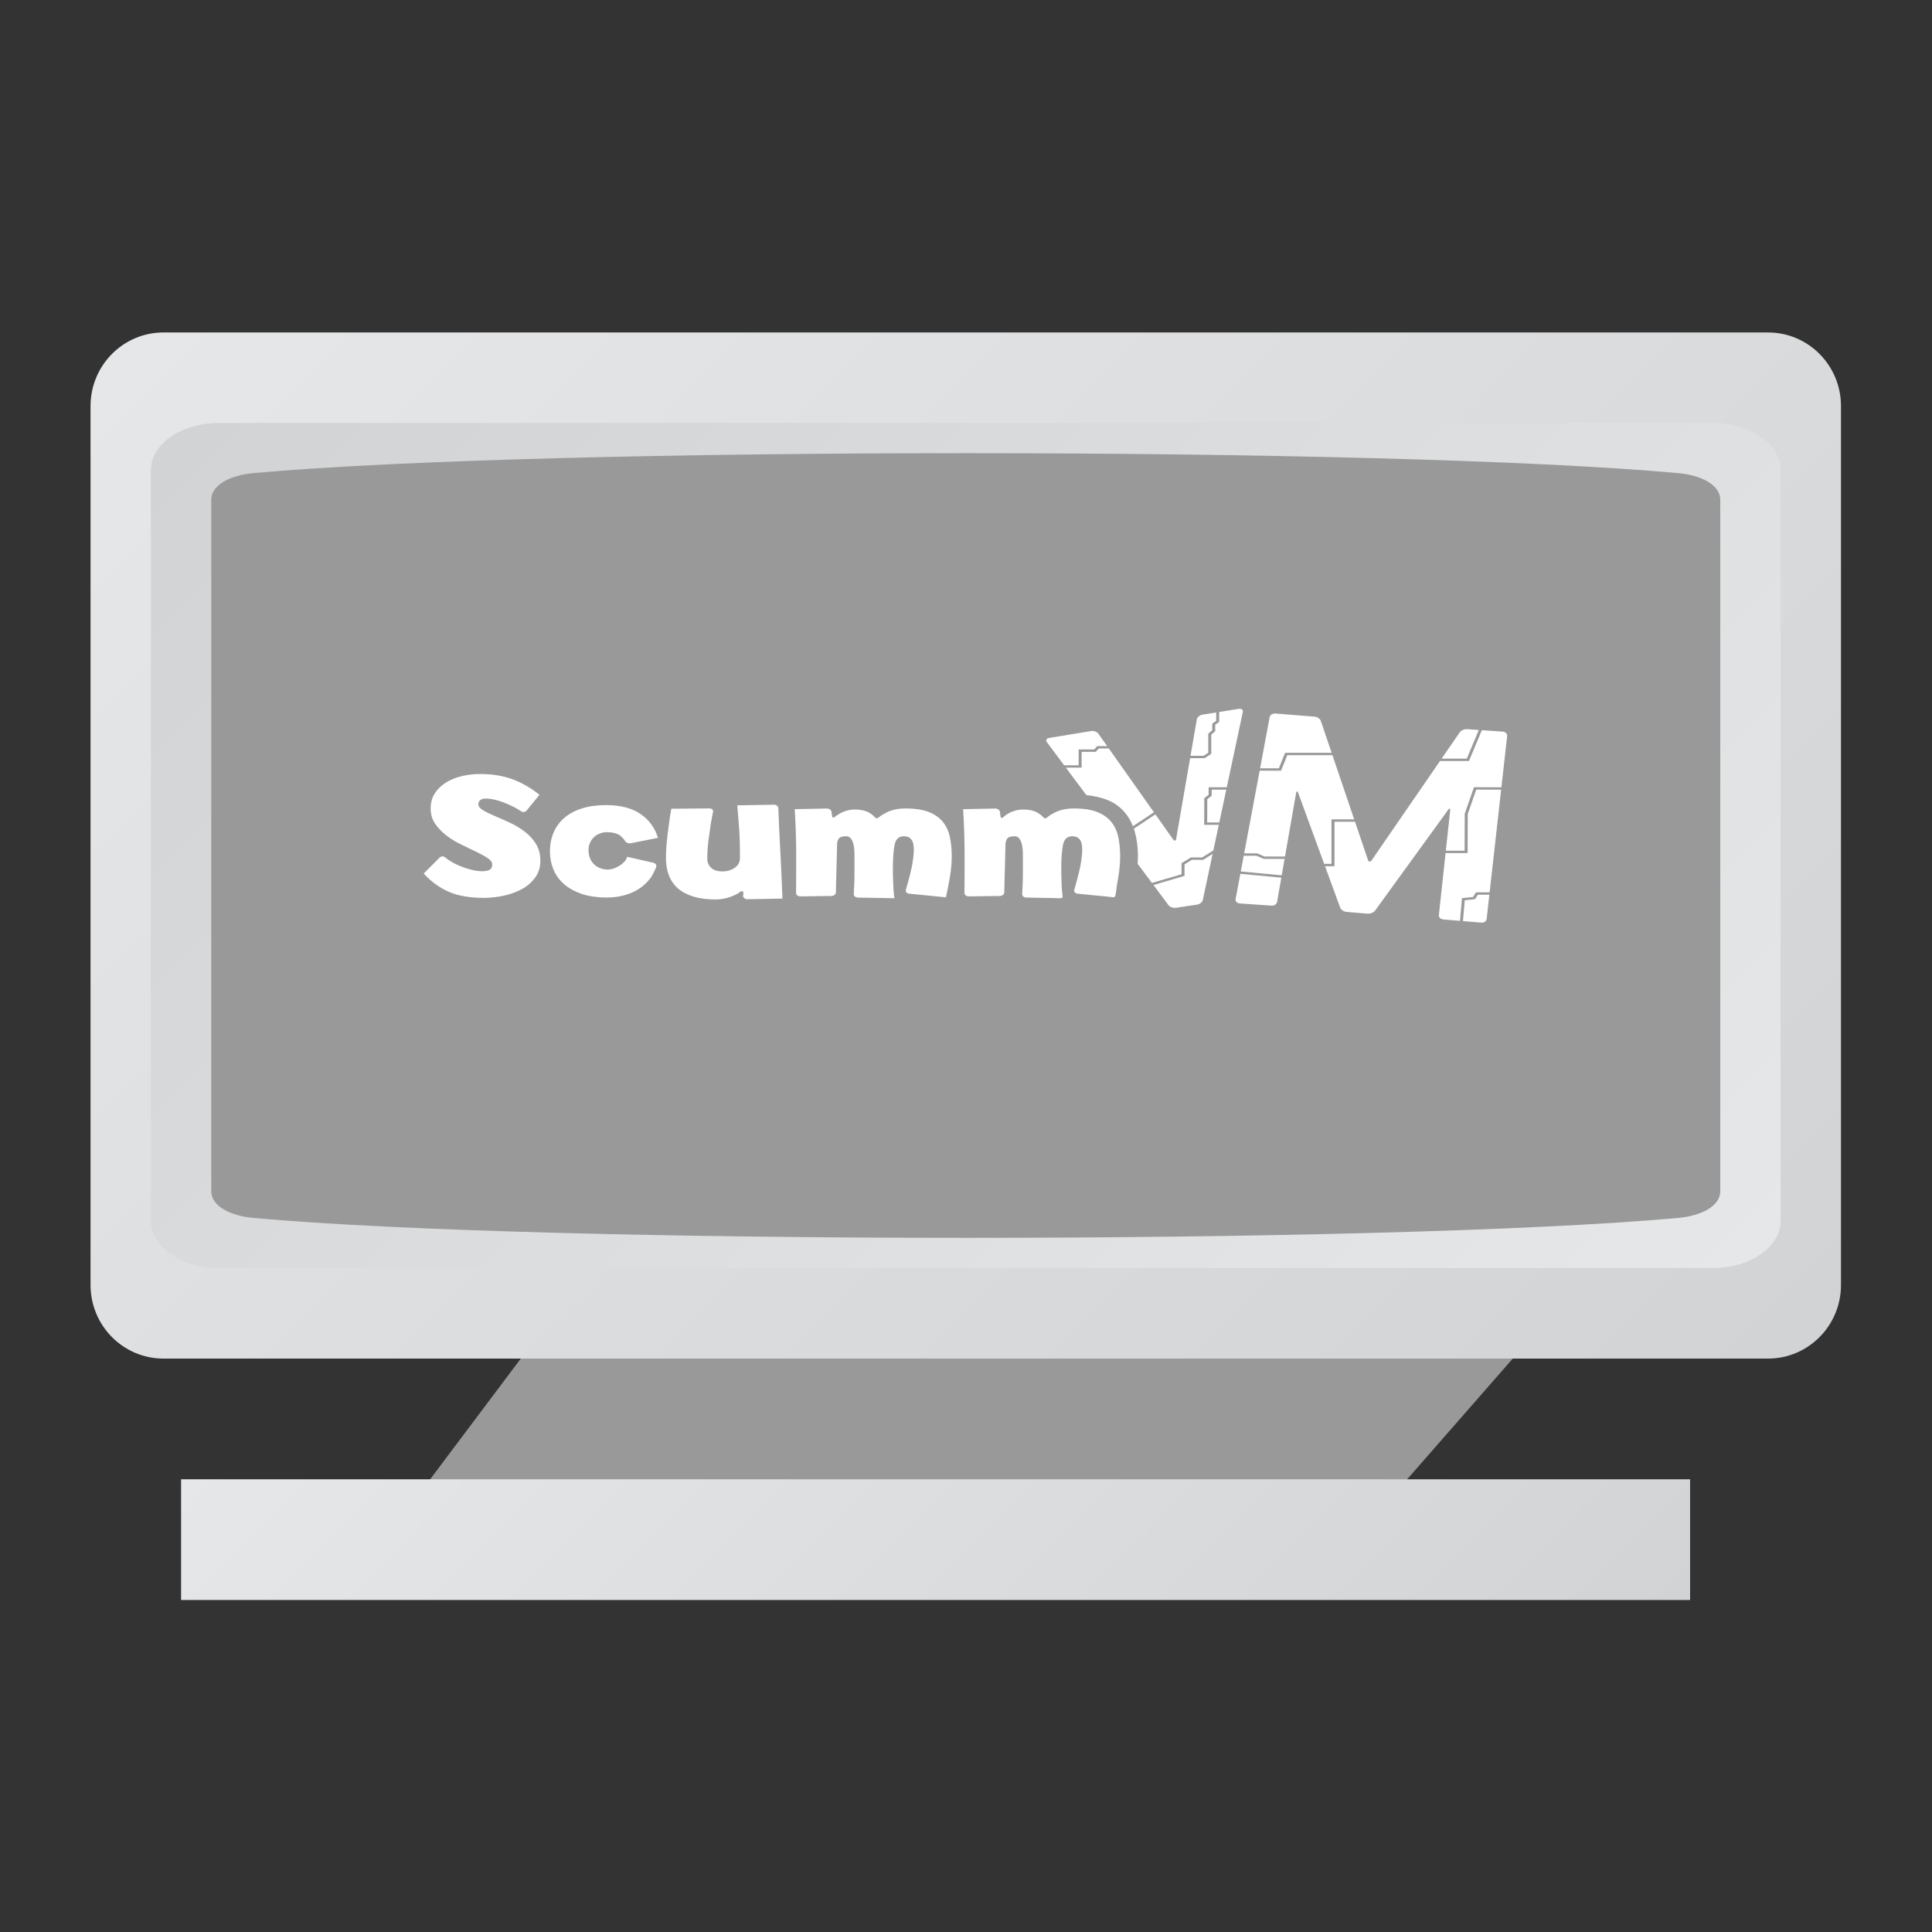 <?xml version="1.0" encoding="UTF-8" standalone="no"?>
<svg
   xmlns:dc="http://purl.org/dc/elements/1.1/"
   xmlns:cc="http://creativecommons.org/ns#"
   xmlns:rdf="http://www.w3.org/1999/02/22-rdf-syntax-ns#"
   xmlns:svg="http://www.w3.org/2000/svg"
   xmlns="http://www.w3.org/2000/svg"
   viewBox="0 0 341.333 341.333"
   height="256"
   width="256"
   xml:space="preserve"
   id="svg2"
   version="1.1"><rect x="0" y="0" width="341.333" height="341.333" fill="#333333" stroke="none"/><defs
     id="defs6"><clipPath
       id="clipPath22"
       clipPathUnits="userSpaceOnUse"><path
         id="path20"
         d="M 21.667,212 C 16.328,212 12,207.634 12,202.247 v 0 V 85.753 C 12,80.366 16.328,76 21.667,76 v 0 h 212.666 c 5.339,0 9.667,4.366 9.667,9.753 v 0 116.494 c 0,5.387 -4.328,9.753 -9.667,9.753 v 0 z" /></clipPath><linearGradient
       id="linearGradient32"
       spreadMethod="pad"
       gradientTransform="matrix(178.312,-178.312,-178.312,-178.312,38.844,233.156)"
       gradientUnits="userSpaceOnUse"
       y2="0"
       x2="1"
       y1="0"
       x1="0"><stop
         id="stop28"
         offset="0"
         style="stop-opacity:1;stop-color:#e6e7e8" /><stop
         id="stop30"
         offset="1"
         style="stop-opacity:1;stop-color:#d1d3d4" /></linearGradient><clipPath
       id="clipPath42"
       clipPathUnits="userSpaceOnUse"><path
         id="path40"
         d="m 29,200 c -4.971,0 -9,-2.786 -9,-6.222 v 0 -99.556 C 20,90.786 24.029,88 29,88 v 0 h 198 c 4.971,0 9,2.786 9,6.222 v 0 99.556 c 0,3.436 -4.029,6.222 -9,6.222 v 0 z" /></clipPath><linearGradient
       id="linearGradient52"
       spreadMethod="pad"
       gradientTransform="matrix(-159.72,159.72,159.72,159.72,207.86,64.14)"
       gradientUnits="userSpaceOnUse"
       y2="0"
       x2="1"
       y1="0"
       x1="0"><stop
         id="stop48"
         offset="0"
         style="stop-opacity:1;stop-color:#e6e7e8" /><stop
         id="stop50"
         offset="1"
         style="stop-opacity:1;stop-color:#d1d3d4" /></linearGradient><clipPath
       id="clipPath62"
       clipPathUnits="userSpaceOnUse"><path
         id="path60"
         d="M 0,256 H 256 V 0 H 0 Z" /></clipPath><clipPath
       id="clipPath74"
       clipPathUnits="userSpaceOnUse"><path
         id="path72"
         d="M 24,44 H 224 V 60 H 24 Z" /></clipPath><linearGradient
       id="linearGradient84"
       spreadMethod="pad"
       gradientTransform="matrix(108,-108,-108,-108,70,106)"
       gradientUnits="userSpaceOnUse"
       y2="0"
       x2="1"
       y1="0"
       x1="0"><stop
         id="stop80"
         offset="0"
         style="stop-opacity:1;stop-color:#e6e7e8" /><stop
         id="stop82"
         offset="1"
         style="stop-opacity:1;stop-color:#d1d3d4" /></linearGradient><clipPath
       id="clipPath94"
       clipPathUnits="userSpaceOnUse"><path
         id="path92"
         d="M 0,256 H 256 V 0 H 0 Z" /></clipPath></defs><g
     transform="matrix(1.333,0,0,-1.333,0,341.333)"
     id="g10"><g
       transform="translate(72,79.965)"
       id="g12"><path
         id="path14"
         style="fill:#999999;fill-opacity:1;fill-rule:nonzero;stroke:none"
         d="m 0,0 -24,-31.965 h 128 l 28,32 z" /></g><g
       id="g16"><g
         clip-path="url(#clipPath22)"
         id="g18"><g
           id="g24"><g
             id="g26"><path
               id="path34"
               style="fill:url(#linearGradient32);stroke:none"
               d="M 21.667,212 C 16.328,212 12,207.634 12,202.247 v 0 V 85.753 C 12,80.366 16.328,76 21.667,76 v 0 h 212.666 c 5.339,0 9.667,4.366 9.667,9.753 v 0 116.494 c 0,5.387 -4.328,9.753 -9.667,9.753 v 0 z" /></g></g></g></g><g
       id="g36"><g
         clip-path="url(#clipPath42)"
         id="g38"><g
           id="g44"><g
             id="g46"><path
               id="path54"
               style="fill:url(#linearGradient52);stroke:none"
               d="m 29,200 c -4.971,0 -9,-2.786 -9,-6.222 v 0 -99.556 C 20,90.786 24.029,88 29,88 v 0 h 198 c 4.971,0 9,2.786 9,6.222 v 0 99.556 c 0,3.436 -4.029,6.222 -9,6.222 v 0 z" /></g></g></g></g><g
       id="g56"><g
         clip-path="url(#clipPath62)"
         id="g58"><g
           transform="translate(33.556,193.356)"
           id="g64"><path
             id="path66"
             style="fill:#999999;fill-opacity:1;fill-rule:nonzero;stroke:none"
             d="m 0,0 c 38.889,3.525 150,3.525 188.889,0 3.047,-0.276 5.555,-1.572 5.555,-3.525 v -91.661 c 0,-1.954 -2.508,-3.25 -5.555,-3.526 -38.889,-3.525 -150,-3.525 -188.889,0 -3.047,0.276 -5.556,1.572 -5.556,3.526 v 91.661 c 0,1.953 2.509,3.249 5.556,3.525" /></g></g></g><g
       id="g68"><g
         clip-path="url(#clipPath74)"
         id="g70"><g
           id="g76"><g
             id="g78"><path
               id="path86"
               style="fill:url(#linearGradient84);stroke:none"
               d="M 24,44 H 224 V 60 H 24 Z" /></g></g></g></g><g
       id="g88"><g
         clip-path="url(#clipPath94)"
         id="g90"><g
           transform="translate(168.024,161.063)"
           id="g96"><path
             id="path98"
             style="fill:#ffffff;fill-opacity:1;fill-rule:nonzero;stroke:none"
             d="m 0,0 -4.521,-24.143 c -0.036,-0.195 0.027,-0.387 0.178,-0.54 0.151,-0.153 0.371,-0.246 0.619,-0.264 l 4.188,-0.29 c 0.5,-0.035 0.962,0.258 1.031,0.653 0,0 2.299,13.153 2.447,14 0.302,-0.825 5.409,-14.775 5.409,-14.775 0.131,-0.358 0.598,-0.669 1.064,-0.708 l 2.794,-0.237 c 0.463,-0.039 1.008,0.182 1.241,0.502 0,0 8.926,12.315 9.425,13.003 -0.085,-0.786 -1.457,-13.472 -1.457,-13.472 -0.003,-0.021 -0.004,-0.042 -0.004,-0.063 0,-0.375 0.361,-0.7 0.838,-0.739 l 5.02,-0.413 c 0.245,-0.021 0.485,0.037 0.675,0.161 0.19,0.125 0.307,0.301 0.329,0.496 l 2.72,24.275 c 0.022,0.195 -0.053,0.385 -0.212,0.535 -0.158,0.15 -0.381,0.243 -0.625,0.26 l -4.713,0.325 C 25.982,-1.401 25.443,-1.631 25.22,-1.956 L 13.541,-18.923 c -0.001,-0.001 -0.001,-0.001 -0.002,-0.002 0,0.001 0,0.001 0,0.001 L 7.289,-0.485 C 7.166,-0.123 6.703,0.19 6.234,0.227 L 1.04,0.643 C 0.54,0.683 0.074,0.395 0,0" /></g><g
           transform="translate(198.993,151.715)"
           id="g100"><path
             id="path102"
             style="fill:#999999;fill-opacity:1;fill-rule:nonzero;stroke:none"
             d="m 0,0 -3.486,0.011 -0.151,0.001 -0.04,-0.116 -1.175,-3.378 -0.007,-0.02 v -0.021 l -0.016,-4.876 h -2.491 l 0.579,5.347 c 0.031,0.287 -0.092,0.318 -0.273,0.069 l -9.689,-13.367 c -0.181,-0.249 -0.624,-0.428 -0.984,-0.398 l -2.793,0.236 c -0.361,0.031 -0.739,0.282 -0.84,0.559 l -2.012,5.496 h 1.055 0.198 v 0.158 5.738 h 2.722 l 1.718,-5.068 c 0.094,-0.278 0.314,-0.299 0.487,-0.046 L -8.137,3.488 H -4.443 -4.3 L -4.255,3.596 -2.59,7.57 0.166,7.38 C 0.527,7.355 0.796,7.099 0.764,6.812 Z m -1.56,-13.921 h -1.689 -0.123 l -0.055,-0.087 -0.326,-0.528 -1.312,-0.137 -0.16,-0.017 -0.011,-0.128 -0.254,-2.88 -2.2,0.181 c -0.361,0.029 -0.63,0.289 -0.599,0.576 l 0.889,8.228 h 2.722 0.198 v 0.157 l 0.017,5.011 1.127,3.241 3.301,-0.01 z m -1.111,-4.009 -2.427,0.199 0.244,2.763 1.257,0.131 0.105,0.011 0.046,0.076 0.32,0.515 h 1.53 l -0.361,-3.227 c -0.032,-0.287 -0.354,-0.498 -0.714,-0.468 m -24.264,17.19 c -0.102,0.276 -0.225,0.269 -0.275,-0.016 l -1.471,-8.417 h -2.713 l -0.913,0.394 -0.043,0.019 -0.05,10e-4 -1.692,0.008 2.052,10.958 h 2.694 0.144 l 0.044,0.109 0.778,1.946 h 5.985 l 2.885,-8.509 h -2.813 -0.198 v -0.157 -5.738 h -0.972 z m -3.547,-14.941 -4.189,0.291 c -0.361,0.025 -0.612,0.278 -0.559,0.564 l 0.63,3.363 5.429,-0.514 -0.564,-3.231 c -0.05,-0.285 -0.386,-0.498 -0.747,-0.473 m -1.97,6.607 0.913,-0.395 0.044,-0.019 h 0.05 2.709 l -0.38,-2.177 -5.426,0.513 0.391,2.087 z m 2.496,18.856 5.194,-0.416 c 0.36,-0.029 0.732,-0.28 0.826,-0.558 l 1.435,-4.231 h -6.024 -0.144 l -0.044,-0.11 -0.778,-1.946 h -2.49 l 1.272,6.795 c 0.054,0.285 0.392,0.495 0.753,0.466 M -5.519,7.291 c 0.174,0.253 0.611,0.439 0.973,0.415 L -2.995,7.598 -4.585,3.803 H -7.921 Z M 2.329,8.339 C 1.831,8.811 1.132,9.101 0.36,9.155 l -4.712,0.326 c -1.244,0.086 -2.532,-0.463 -3.132,-1.334 0,0 -6.313,-9.172 -9.318,-13.538 -1.619,4.774 -4.971,14.663 -4.971,14.663 -0.337,0.996 -1.474,1.764 -2.765,1.867 l -5.194,0.416 c -1.559,0.125 -2.961,-0.743 -3.192,-1.976 l -4.522,-24.143 c -0.116,-0.62 0.096,-1.256 0.582,-1.745 0.485,-0.49 1.213,-0.802 1.999,-0.856 l 4.188,-0.291 c 1.557,-0.108 2.945,0.771 3.16,2.003 0,0 0.59,3.377 1.175,6.721 1.412,-3.859 2.825,-7.719 2.825,-7.719 0.356,-0.972 1.488,-1.725 2.753,-1.832 l 2.794,-0.237 c 1.239,-0.105 2.539,0.422 3.162,1.28 0,0 2.492,3.439 4.981,6.872 -0.345,-3.192 -0.694,-6.421 -0.694,-6.421 -0.007,-0.066 -0.011,-0.132 -0.011,-0.197 0,-1.169 1.125,-2.181 2.611,-2.304 l 5.02,-0.413 c 0.775,-0.064 1.534,0.118 2.135,0.513 0.602,0.394 0.971,0.951 1.04,1.569 L 2.995,6.654 C 3.064,7.268 2.827,7.866 2.329,8.339" /></g><g
           transform="translate(164.132,162.32)"
           id="g104"><path
             id="path106"
             style="fill:#ffffff;fill-opacity:1;fill-rule:nonzero;stroke:none"
             d="m 0,0 v 0 l -4.822,-0.773 c -0.465,-0.075 -0.88,-0.426 -0.945,-0.8 0,0 -2.69,-15.546 -2.723,-15.74 -0.121,0.171 -9.833,13.917 -9.833,13.917 -0.234,0.331 -0.783,0.53 -1.251,0.453 l -5.554,-0.913 c -0.253,-0.041 -0.452,-0.161 -0.544,-0.328 -0.092,-0.166 -0.07,-0.364 0.062,-0.541 l 16.118,-21.601 c 0.241,-0.324 0.794,-0.522 1.259,-0.453 l 2.812,0.423 c 0.464,0.07 0.889,0.414 0.968,0.785 L 0.848,-0.654 C 0.891,-0.449 0.823,-0.26 0.659,-0.134 0.496,-0.008 0.256,0.041 0,0" /></g><g
           transform="translate(164.72,161.701)"
           id="g108"><path
             id="path110"
             style="fill:#999999;fill-opacity:1;fill-rule:nonzero;stroke:none"
             d="m 0,0 -2.123,-9.981 h -2.205 -0.198 v -0.158 -0.835 l -0.52,-0.404 -0.059,-0.046 v -0.066 l -0.013,-3.314 v -0.157 h 0.198 1.737 l -0.721,-3.389 -1.498,-0.936 -1.399,0.009 -0.068,0.001 -0.054,-0.033 -1.121,-0.684 -0.077,-0.047 v -0.077 -1.39 l -3.927,-1.153 -4.381,5.872 4.843,3.214 2.339,-3.309 c 0.177,-0.252 0.363,-0.224 0.413,0.062 l 1.85,10.697 h 1.864 0.072 l 0.055,0.037 0.74,0.493 0.07,0.047 v 0.074 2.472 l 0.471,0.401 0.054,0.045 v 0.062 0.803 l 0.458,0.323 0.067,0.047 v 0.071 1.246 l 2.596,0.416 C -0.181,0.47 0.06,0.284 0,0 m -4.71,-11.556 0.52,0.404 0.059,0.047 v 0.066 0.744 h 1.94 l -0.925,-4.352 h -1.606 z m -0.591,-13.361 c -0.06,-0.284 -0.401,-0.561 -0.757,-0.614 l -2.812,-0.423 c -0.356,-0.053 -0.799,0.106 -0.984,0.354 l -1.988,2.665 3.987,1.171 0.129,0.037 v 0.11 1.422 l 0.99,0.603 1.4,-0.009 h 0.069 l 0.055,0.033 1.21,0.757 z m -20.361,21.475 5.553,0.913 c 0.355,0.058 0.791,-0.1 0.968,-0.351 l 1.164,-1.648 h -1.214 -0.1 l -0.059,-0.064 -0.35,-0.379 h -1.862 -0.198 v -0.158 -1.935 h -1.924 l -2.287,3.065 c -0.185,0.248 -0.046,0.499 0.309,0.557 m 4.1,-3.936 h 0.197 v 0.157 1.935 h 1.766 0.1 l 0.059,0.064 0.349,0.38 h 1.336 l 5.973,-8.453 -4.851,-3.219 -6.817,9.135 z m 15.468,6.396 c 0.049,0.285 0.381,0.565 0.736,0.622 l 1.83,0.294 V -1.179 L -3.986,-1.502 -4.053,-1.549 V -1.62 -2.431 l -0.471,-0.4 -0.054,-0.046 V -2.939 -5.4 L -5.192,-5.809 H -6.929 Z M 1.669,1.796 C 1.139,2.205 0.39,2.379 -0.333,2.264 L -6.446,1.284 C -7.38,1.134 -8.093,0.531 -8.223,-0.22 c 0,0 -1.15,-6.645 -2.011,-11.628 -3.111,4.403 -7.277,10.298 -7.277,10.298 -0.477,0.676 -1.451,1.029 -2.406,0.872 l -6.843,-1.125 c -0.71,-0.117 -1.304,-0.499 -1.596,-1.026 -0.293,-0.526 -0.247,-1.133 0.123,-1.629 l 16.79,-22.502 c 0.481,-0.645 1.416,-0.981 2.342,-0.842 l 4.106,0.617 c 0.922,0.139 1.637,0.719 1.793,1.454 L 2.319,0.22 c 0.123,0.578 -0.12,1.168 -0.65,1.576" /></g><g
           transform="translate(146.278,150.217)"
           id="g112"><path
             id="path114"
             style="fill:#999999;fill-opacity:1;fill-rule:nonzero;stroke:none"
             d="m 0,0 c 3.962,-1.259 5.004,-5.387 4.368,-10.066 -0.276,-2.029 -0.332,-4.575 -2.826,-4.854 -0.849,-0.094 -1.807,0.067 -2.698,0.153 -0.8,0.078 -1.716,0.333 -2.505,0.256 -0.48,-0.047 -0.846,-0.358 -1.285,-0.46 -0.975,-0.228 -2.189,-0.102 -3.532,-0.102 -0.822,0 -1.655,-0.011 -2.377,0.102 -0.434,0.068 -0.88,0.33 -1.348,0.358 -0.429,0.025 -0.862,-0.163 -1.349,-0.205 -1.308,-0.11 -3.062,-0.144 -4.432,-0.051 -0.491,0.034 -1.033,0.261 -1.477,0.256 -0.438,-0.006 -0.929,-0.264 -1.413,-0.307 -1.717,-0.151 -3.522,0.527 -5.01,0.409 -0.694,-0.056 -1.395,-0.545 -2.313,-0.613 -1.324,-0.099 -3.5,-0.038 -4.817,0.153 -0.493,0.071 -1.001,0.332 -1.477,0.358 -0.432,0.023 -0.925,-0.169 -1.413,-0.205 -1.249,-0.092 -2.809,-0.101 -4.111,-0.051 -0.375,0.015 -0.75,0.119 -1.092,0.102 -0.591,-0.029 -1.176,-0.355 -1.734,-0.409 -1.491,-0.142 -3.151,-0.163 -4.56,-0.051 -0.501,0.041 -1.009,0.251 -1.542,0.256 -0.721,0.006 -1.39,-0.265 -1.991,-0.307 -3.471,-0.24 -6.084,1.086 -7.836,2.606 -0.775,-0.296 -1.271,-0.843 -1.991,-1.226 -3.22,-1.715 -8.714,-1.221 -11.561,0.562 -0.404,0.253 -0.981,1.028 -1.477,1.022 -0.423,-0.006 -1.161,-0.789 -1.542,-1.022 -1.516,-0.925 -3.558,-1.601 -6.102,-1.738 -3.827,-0.204 -6.884,0.934 -8.863,2.402 -1.015,0.754 -2.477,1.99 -1.799,3.525 0.35,0.79 1.372,1.598 2.12,2.3 0.276,0.258 0.689,0.511 0.706,0.766 0.032,0.46 -0.912,1.145 -1.156,1.482 -1.104,1.532 -1.457,4.06 -0.385,5.978 1.278,2.286 4.654,3.941 9.249,3.679 1.751,-0.1 3.55,-0.529 5.074,-1.227 2.177,-0.995 4.436,-1.916 3.725,-4.547 0.918,0.157 1.445,0.676 2.248,0.971 2.791,1.025 7.258,0.952 9.827,-0.358 0.323,-0.165 0.817,-0.559 1.092,-0.562 0.511,-0.005 1.139,0.814 1.606,0.971 1.046,0.351 4.41,0.37 5.909,0.255 0.597,-0.045 1.208,-0.378 1.67,-0.357 0.503,0.022 1.152,0.518 1.541,0.613 1.198,0.292 4.884,0.411 6.231,0.102 0.443,-0.101 0.915,-0.515 1.413,-0.562 0.473,-0.045 1.09,0.135 1.606,0.153 0.956,0.036 2.031,0.087 2.954,0.051 0.666,-0.025 1.297,-0.327 1.927,-0.357 0.586,-0.028 1.286,0.209 1.927,0.204 0.513,-0.003 1.104,-0.101 1.605,-0.204 0.478,-0.098 0.956,-0.36 1.349,-0.358 0.586,0.003 1.215,0.354 1.734,0.46 1.799,0.367 3.799,0.286 5.653,-0.255 0.414,-0.122 1.166,-0.667 1.605,-0.665 0.521,0.003 1.134,0.722 1.606,0.869 1.315,0.408 3.255,0.354 4.817,0.307 0.704,-0.022 1.335,-0.331 1.991,-0.358 0.582,-0.023 1.206,0.197 1.799,0.205 0.561,0.007 1.102,-0.102 1.605,-0.205 0.507,-0.104 1.041,-0.353 1.414,-0.358 0.497,-0.005 0.987,0.311 1.413,0.409 C -4.29,0.699 -1.983,0.63 0,0" /></g><g
           transform="translate(148.21,145.146)"
           id="g116"><path
             id="path118"
             style="fill:#ffffff;fill-opacity:1;fill-rule:nonzero;stroke:none"
             d="M 0,0 C -0.168,0.774 -0.478,1.439 -0.931,1.994 -1.385,2.549 -2.006,2.983 -2.794,3.297 -3.582,3.609 -4.607,3.766 -5.868,3.766 -6.814,3.766 -7.627,3.601 -8.307,3.273 -8.481,3.189 -8.651,3.1 -8.815,3.004 -8.969,2.914 -9.118,2.818 -9.258,2.714 -9.374,2.628 -9.523,2.422 -9.706,2.464 c -0.13,0.03 -0.245,0.146 -0.321,0.23 -0.187,0.204 -0.429,0.376 -0.689,0.52 -0.493,0.274 -1.114,0.411 -1.862,0.411 -0.375,0 -0.729,-0.047 -1.064,-0.141 -0.336,-0.094 -0.636,-0.215 -0.902,-0.364 -0.266,-0.148 -0.483,-0.305 -0.65,-0.469 -0.027,-0.026 -0.054,-0.052 -0.084,-0.077 -0.042,-0.034 -0.108,-0.081 -0.174,-0.069 -0.076,0.014 -0.12,0.103 -0.137,0.156 -0.031,0.093 -0.033,0.191 -0.045,0.286 -0.015,0.122 -0.031,0.246 -0.048,0.369 -0.032,0.247 -0.315,0.445 -0.628,0.439 l -4.249,-0.083 c 0.059,-0.954 0.103,-1.869 0.133,-2.745 0.03,-0.876 0.049,-1.764 0.059,-2.663 0.01,-0.9 0.01,-1.85 0,-2.851 -0.01,-1.001 -0.014,-2.856 -0.014,-2.856 -0.001,-0.249 0.255,-0.449 0.568,-0.445 l 4.124,0.056 c 0.313,0.004 0.574,0.211 0.581,0.46 l 0.165,6.445 c 0,0.219 0.069,0.442 0.207,0.669 0.138,0.227 0.463,0.34 0.976,0.34 0.236,0 0.423,-0.07 0.561,-0.211 0.138,-0.141 0.251,-0.328 0.34,-0.563 0.089,-0.235 0.148,-0.504 0.177,-0.81 0.03,-0.305 0.045,-0.621 0.045,-0.95 v -1.994 c 0,-0.516 -0.005,-0.966 -0.015,-1.349 -0.01,-0.384 -0.025,-0.743 -0.044,-1.08 -0.02,-0.336 -0.038,-0.709 -0.038,-0.709 -0.012,-0.249 0.235,-0.457 0.548,-0.462 0.003,0 0.006,0 0.008,0 0.157,-0.003 0.313,-0.006 0.47,-0.008 0.338,-0.006 0.675,-0.012 1.013,-0.018 0.413,-0.007 0.826,-0.014 1.239,-0.021 0.39,-0.007 0.781,-0.014 1.171,-0.021 0.239,-0.004 0.519,-0.045 0.754,-0.002 0.198,0.037 0.154,0.161 0.149,0.288 -0.007,0.19 -0.051,0.377 -0.067,0.566 -0.03,0.344 -0.05,0.696 -0.059,1.056 -0.01,0.36 -0.02,0.704 -0.03,1.032 -0.01,0.329 -0.015,0.595 -0.015,0.798 0,1.502 0.079,2.62 0.237,3.355 0.158,0.736 0.571,1.103 1.242,1.103 0.413,0 0.733,-0.137 0.96,-0.41 0.226,-0.274 0.34,-0.732 0.34,-1.373 0,-0.61 -0.094,-1.388 -0.281,-2.335 -0.187,-0.946 -0.775,-2.996 -0.775,-2.996 -0.069,-0.243 0.128,-0.466 0.438,-0.497 0.133,-0.013 0.265,-0.026 0.398,-0.04 0.666,-0.066 1.332,-0.132 1.999,-0.198 0.422,-0.042 0.846,-0.078 1.27,-0.117 0.256,-0.024 0.511,-0.069 0.766,-0.092 0.159,-0.014 0.36,-0.078 0.488,0.035 0.121,0.107 0.113,0.304 0.142,0.438 0.043,0.2 0.068,0.403 0.089,0.605 0.032,0.311 0.082,0.614 0.137,0.923 0.047,0.259 0.09,0.518 0.132,0.778 0.148,0.907 0.222,1.791 0.222,2.651 C 0.251,-1.623 0.167,-0.774 0,0 m -23.25,1.994 c -0.453,0.555 -1.074,0.989 -1.862,1.303 -0.788,0.312 -1.813,0.469 -3.074,0.469 -0.946,0 -1.759,-0.165 -2.439,-0.493 -0.181,-0.087 -0.359,-0.181 -0.529,-0.281 -0.153,-0.09 -0.301,-0.186 -0.44,-0.291 -0.103,-0.077 -0.192,-0.196 -0.342,-0.217 -0.038,-0.005 -0.078,-0.012 -0.118,-0.009 -0.137,0.01 -0.174,0.083 -0.245,0.164 -0.196,0.227 -0.452,0.418 -0.736,0.575 -0.492,0.274 -1.113,0.411 -1.862,0.411 -0.374,0 -0.729,-0.047 -1.064,-0.141 -0.335,-0.094 -0.636,-0.215 -0.901,-0.364 -0.225,-0.125 -0.42,-0.277 -0.634,-0.412 -0.105,-0.066 -0.147,-0.157 -0.295,-0.149 -0.153,0.008 -0.131,0.163 -0.142,0.246 -0.013,0.098 -0.026,0.196 -0.039,0.295 -0.009,0.072 -0.019,0.144 -0.028,0.216 -0.033,0.247 -0.315,0.445 -0.628,0.439 l -4.25,-0.083 c 0.059,-0.954 0.104,-1.87 0.133,-2.745 0.03,-0.876 0.049,-1.764 0.059,-2.663 0.01,-0.9 0.01,-1.85 0,-2.851 -0.01,-1.001 -0.014,-2.856 -0.014,-2.856 0,-0.249 0.255,-0.449 0.568,-0.445 l 4.124,0.055 c 0.313,0.005 0.574,0.212 0.581,0.46 l 0.165,6.446 c 0,0.219 0.069,0.442 0.207,0.669 0.138,0.226 0.463,0.34 0.976,0.34 0.236,0 0.423,-0.07 0.561,-0.211 0.138,-0.141 0.252,-0.329 0.34,-0.563 0.089,-0.235 0.148,-0.505 0.178,-0.81 0.029,-0.305 0.044,-0.621 0.044,-0.95 v -1.994 c 0,-0.517 -0.005,-0.966 -0.015,-1.349 -0.01,-0.384 -0.025,-0.744 -0.044,-1.08 -0.02,-0.336 -0.038,-0.709 -0.038,-0.709 -0.011,-0.249 0.235,-0.457 0.548,-0.462 l 4.841,-0.084 c -0.04,0.234 -0.074,0.524 -0.104,0.868 -0.029,0.344 -0.049,0.696 -0.059,1.056 -0.01,0.359 -0.02,0.704 -0.03,1.032 -0.01,0.329 -0.014,0.594 -0.014,0.798 0,1.501 0.078,2.62 0.236,3.355 0.158,0.735 0.572,1.103 1.242,1.103 0.414,0 0.734,-0.137 0.96,-0.411 0.227,-0.274 0.341,-0.731 0.341,-1.372 0,-0.61 -0.094,-1.389 -0.282,-2.335 -0.187,-0.947 -0.775,-2.996 -0.775,-2.996 -0.069,-0.243 0.128,-0.467 0.439,-0.497 l 4.874,-0.484 c 0.217,0.969 0.399,1.908 0.547,2.816 0.148,0.907 0.222,1.79 0.222,2.651 0,0.922 -0.084,1.771 -0.252,2.545 -0.167,0.775 -0.478,1.44 -0.931,1.995 m -21.536,-3.959 c -0.049,0.973 -0.099,1.965 -0.148,2.977 -0.049,1.012 -0.116,2.805 -0.116,2.805 -0.009,0.25 -0.274,0.45 -0.588,0.444 l -4.854,-0.084 c 0.059,-0.753 0.113,-1.404 0.163,-1.953 0.049,-0.549 0.089,-1.075 0.119,-1.577 0.029,-0.502 0.049,-1.02 0.059,-1.553 0.009,-0.533 0.015,-1.161 0.015,-1.882 0,-0.55 -0.228,-0.985 -0.682,-1.306 -0.455,-0.322 -0.998,-0.483 -1.631,-0.483 -0.672,0 -1.176,0.161 -1.512,0.483 -0.336,0.321 -0.504,0.709 -0.504,1.164 0,0.814 0.048,1.578 0.148,2.377 0.099,0.784 0.198,1.506 0.297,2.165 0.119,0.753 0.321,1.717 0.321,1.717 0.052,0.246 -0.163,0.445 -0.477,0.443 L -59.238,3.73 c -0.138,-0.785 -0.257,-1.569 -0.355,-2.354 -0.099,-0.674 -0.183,-1.388 -0.252,-2.141 -0.07,-0.753 -0.104,-1.427 -0.104,-2.023 0,-0.847 0.128,-1.611 0.385,-2.29 0.257,-0.679 0.652,-1.257 1.186,-1.732 0.534,-0.475 1.22,-0.841 2.06,-1.099 0.84,-0.257 1.843,-0.386 3.009,-0.386 0.336,0 0.682,0.036 1.038,0.106 0.356,0.071 0.697,0.169 1.023,0.295 0.326,0.125 0.627,0.27 0.904,0.435 0.124,0.074 0.343,0.308 0.521,0.259 0.232,-0.065 0.101,-0.479 0.101,-0.617 0,-0.25 0.257,-0.449 0.571,-0.444 l 4.647,0.084 c -0.04,1.153 -0.084,2.233 -0.134,3.242 -0.049,1.007 -0.098,1.998 -0.148,2.97 m -24.637,1.988 c 0.227,0.196 0.483,0.344 0.769,0.446 0.285,0.102 0.566,0.153 0.842,0.153 0.828,0 1.444,-0.164 1.848,-0.493 0.404,-0.328 0.587,-0.664 0.587,-0.664 0.124,-0.228 0.475,-0.366 0.778,-0.305 l 3.586,0.711 c -0.374,1.298 -1.133,2.346 -2.276,3.144 -1.143,0.798 -2.68,1.197 -4.611,1.197 -1.182,0 -2.237,-0.145 -3.163,-0.434 -0.927,-0.29 -1.705,-0.704 -2.335,-1.244 -0.631,-0.539 -1.109,-1.189 -1.434,-1.947 -0.325,-0.759 -0.488,-1.608 -0.488,-2.546 0,-0.814 0.148,-1.588 0.444,-2.323 0.295,-0.735 0.753,-1.381 1.374,-1.936 0.621,-0.555 1.404,-0.997 2.35,-1.325 0.946,-0.329 2.079,-0.493 3.399,-0.493 0.749,0 1.478,0.09 2.188,0.27 0.709,0.18 1.36,0.453 1.951,0.821 0.591,0.367 1.108,0.833 1.552,1.396 0.443,0.563 0.824,1.561 0.824,1.561 0.091,0.238 -0.08,0.489 -0.381,0.558 l -3.473,0.79 c -0.059,-0.25 -0.188,-0.477 -0.385,-0.68 -0.197,-0.204 -0.418,-0.38 -0.665,-0.528 -0.246,-0.149 -0.498,-0.266 -0.753,-0.352 -0.257,-0.086 -0.493,-0.129 -0.71,-0.129 -0.769,0 -1.394,0.234 -1.877,0.704 -0.483,0.469 -0.724,1.087 -0.724,1.853 0,0.407 0.074,0.759 0.221,1.056 0.149,0.297 0.336,0.544 0.562,0.739 M -77.2,-0.888 c 0.405,-0.636 0.608,-1.394 0.608,-2.273 0,-0.848 -0.223,-1.582 -0.668,-2.202 -0.445,-0.62 -1.023,-1.131 -1.736,-1.531 -0.712,-0.4 -1.518,-0.698 -2.418,-0.895 -0.9,-0.196 -1.805,-0.294 -2.715,-0.294 -1.82,0 -3.348,0.267 -4.584,0.8 -1.236,0.534 -2.349,1.343 -3.338,2.426 l 2.108,2.117 c 0.195,0.196 0.526,0.204 0.736,0.018 0,0 0.242,-0.215 0.657,-0.474 0.416,-0.26 0.865,-0.487 1.35,-0.683 0.485,-0.197 0.979,-0.358 1.484,-0.483 0.504,-0.126 0.974,-0.189 1.409,-0.189 0.435,0 0.767,0.063 0.994,0.189 0.227,0.125 0.341,0.361 0.341,0.706 0,0.298 -0.203,0.581 -0.608,0.848 -0.405,0.267 -0.91,0.545 -1.513,0.836 -0.604,0.291 -1.257,0.605 -1.959,0.943 -0.702,0.337 -1.355,0.733 -1.958,1.189 -0.604,0.455 -1.108,0.977 -1.513,1.566 -0.406,0.589 -0.609,1.268 -0.609,2.037 0,0.754 0.178,1.413 0.535,1.979 0.356,0.565 0.835,1.039 1.439,1.424 0.603,0.385 1.3,0.675 2.091,0.872 0.791,0.196 1.632,0.294 2.522,0.294 1.583,0 3.002,-0.232 4.258,-0.694 1.256,-0.464 2.448,-1.151 3.576,-2.061 l -1.707,-2.092 c -0.171,-0.209 -0.505,-0.247 -0.743,-0.083 0,0 -0.429,0.295 -0.903,0.538 -0.475,0.243 -0.94,0.451 -1.395,0.624 -0.455,0.173 -0.88,0.302 -1.276,0.389 -0.396,0.086 -0.741,0.129 -1.038,0.129 -0.356,0 -0.619,-0.07 -0.786,-0.212 -0.169,-0.141 -0.253,-0.321 -0.253,-0.541 0,-0.283 0.203,-0.546 0.609,-0.789 0.405,-0.244 0.914,-0.495 1.528,-0.754 0.613,-0.259 1.27,-0.549 1.973,-0.871 0.702,-0.322 1.36,-0.711 1.973,-1.166 0.613,-0.456 1.123,-1.001 1.529,-1.637" /></g></g></g></g></svg>
